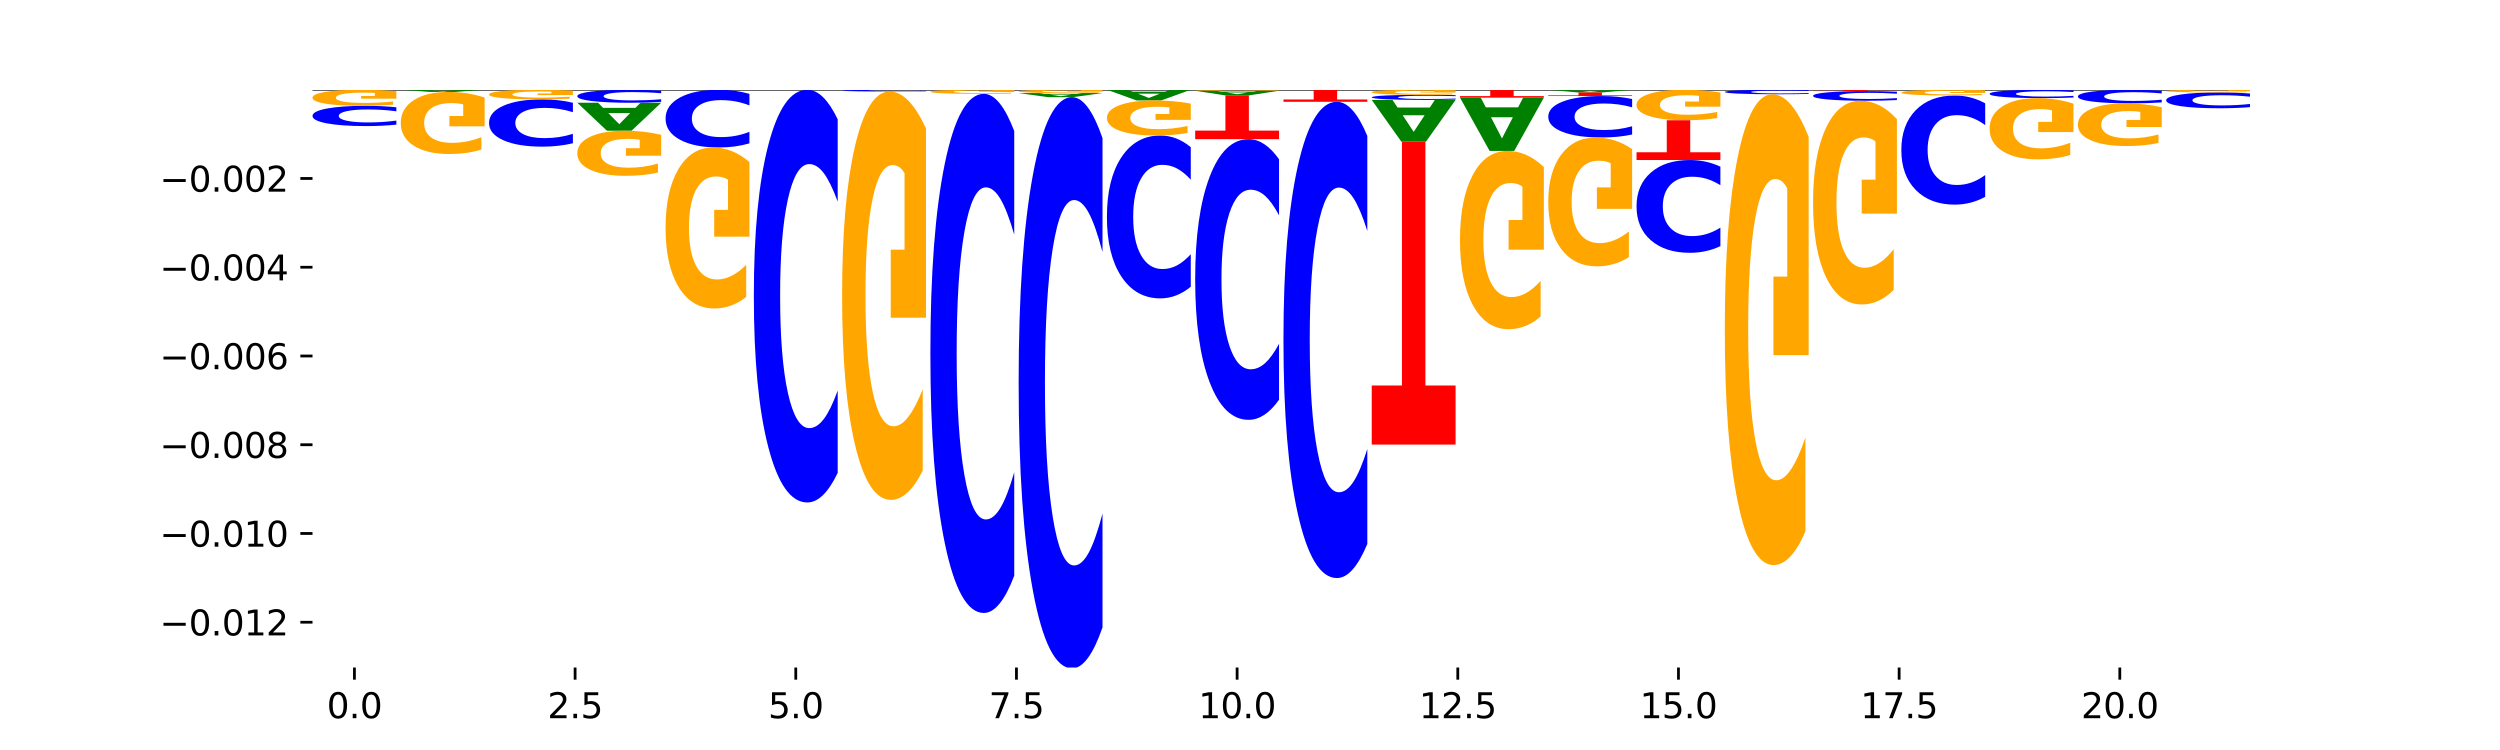<?xml version="1.0" encoding="utf-8" standalone="no"?>
<!DOCTYPE svg PUBLIC "-//W3C//DTD SVG 1.1//EN"
  "http://www.w3.org/Graphics/SVG/1.1/DTD/svg11.dtd">
<svg xmlns:xlink="http://www.w3.org/1999/xlink" width="720pt" height="216pt" viewBox="0 0 720 216" xmlns="http://www.w3.org/2000/svg" version="1.1">
 <defs>
  <style type="text/css">*{stroke-linejoin: round; stroke-linecap: butt}</style>
 </defs>
 <g id="figure_1">
  <g id="patch_1">
   <path d="M 0 216 
L 720 216 
L 720 0 
L 0 0 
z
" style="fill: #ffffff"/>
  </g>
  <g id="axes_1">
   <g id="patch_2">
    <path d="M 90 192.24 
L 648 192.24 
L 648 25.92 
L 90 25.92 
z
" style="fill: #ffffff"/>
   </g>
   <g id="line2d_1">
    <path d="M 90 25.845 
L 648 25.845 
" clip-path="url(#p406b68180d)" style="fill: none; stroke: #000000; stroke-width: 0.5; stroke-linecap: square"/>
   </g>
   <g id="patch_3">
    <path d="M 106.729 25.5 
L 97.441 25.5 
L 95.975 25.845 
L 90 25.845 
L 98.532 23.952 
L 105.618 23.952 
L 114.15 25.845 
L 108.181 25.845 
L 106.729 25.5 
z
M 98.922 25.149 
L 105.233 25.149 
L 102.083 24.396 
L 98.922 25.149 
z
" clip-path="url(#p406b68180d)" style="fill: #008000"/>
   </g>
   <g id="patch_4">
    <path d="M 90 21.791 
L 114.15 21.791 
L 114.15 22.212 
L 105.462 22.212 
L 105.462 23.952 
L 98.705 23.952 
L 98.705 22.212 
L 90 22.212 
L 90 21.791 
z
" clip-path="url(#p406b68180d)" style="fill: #ff0000"/>
   </g>
   <g id="patch_5">
    <path d="M 139.572 25.778 
Q 137.552 25.811 135.367 25.828 
Q 133.183 25.845 130.804 25.845 
Q 123.709 25.845 119.565 25.719 
Q 115.421 25.592 115.421 25.376 
Q 115.421 25.159 119.565 25.032 
Q 123.709 24.906 130.804 24.906 
Q 133.183 24.906 135.367 24.923 
Q 137.552 24.94 139.572 24.973 
L 139.572 25.16 
Q 137.533 25.116 135.556 25.096 
Q 133.578 25.075 131.394 25.075 
Q 127.475 25.075 125.23 25.155 
Q 122.991 25.235 122.991 25.376 
Q 122.991 25.516 125.23 25.596 
Q 127.475 25.676 131.394 25.676 
Q 133.578 25.676 135.556 25.655 
Q 137.533 25.635 139.572 25.59 
L 139.572 25.778 
z
" clip-path="url(#p406b68180d)" style="fill: #0000ff"/>
   </g>
   <g id="patch_6">
    <path d="M 115.421 21.329 
L 139.572 21.329 
L 139.572 22.027 
L 130.883 22.027 
L 130.883 24.906 
L 124.127 24.906 
L 124.127 22.027 
L 115.421 22.027 
L 115.421 21.329 
z
" clip-path="url(#p406b68180d)" style="fill: #ff0000"/>
   </g>
   <g id="patch_7">
    <path d="M 140.843 23.168 
L 164.993 23.168 
L 164.993 23.69 
L 156.305 23.69 
L 156.305 25.845 
L 149.548 25.845 
L 149.548 23.69 
L 140.843 23.69 
L 140.843 23.168 
z
" clip-path="url(#p406b68180d)" style="fill: #ff0000"/>
   </g>
   <g id="patch_8">
    <path d="M 157.572 22.621 
L 148.284 22.621 
L 146.817 23.168 
L 140.843 23.168 
L 149.375 20.168 
L 156.461 20.168 
L 164.993 23.168 
L 159.023 23.168 
L 157.572 22.621 
z
M 149.765 22.065 
L 156.076 22.065 
L 152.925 20.871 
L 149.765 22.065 
z
" clip-path="url(#p406b68180d)" style="fill: #008000"/>
   </g>
   <g id="patch_9">
    <path d="M 166.264 24.004 
L 190.415 24.004 
L 190.415 24.363 
L 181.726 24.363 
L 181.726 25.845 
L 174.97 25.845 
L 174.97 24.363 
L 166.264 24.363 
L 166.264 24.004 
z
" clip-path="url(#p406b68180d)" style="fill: #ff0000"/>
   </g>
   <g id="patch_10">
    <path d="M 208.415 25.703 
L 199.127 25.703 
L 197.66 25.845 
L 191.686 25.845 
L 200.218 25.067 
L 207.304 25.067 
L 215.836 25.845 
L 209.866 25.845 
L 208.415 25.703 
z
M 200.608 25.559 
L 206.918 25.559 
L 203.768 25.25 
L 200.608 25.559 
z
" clip-path="url(#p406b68180d)" style="fill: #008000"/>
   </g>
   <g id="patch_11">
    <path d="M 191.686 22.615 
L 215.836 22.615 
L 215.836 23.093 
L 207.147 23.093 
L 207.147 25.067 
L 200.391 25.067 
L 200.391 23.093 
L 191.686 23.093 
L 191.686 22.615 
z
" clip-path="url(#p406b68180d)" style="fill: #ff0000"/>
   </g>
   <g id="patch_12">
    <path d="M 217.107 25.489 
L 241.257 25.489 
L 241.257 25.558 
L 232.569 25.558 
L 232.569 25.845 
L 225.812 25.845 
L 225.812 25.558 
L 217.107 25.558 
L 217.107 25.489 
z
" clip-path="url(#p406b68180d)" style="fill: #ff0000"/>
   </g>
   <g id="patch_13">
    <path d="M 241.257 25.399 
Q 238.822 25.444 236.202 25.467 
Q 233.583 25.489 230.79 25.489 
Q 224.479 25.489 220.793 25.356 
Q 217.107 25.222 217.107 24.994 
Q 217.107 24.764 220.858 24.631 
Q 224.614 24.499 231.147 24.499 
Q 233.664 24.499 235.969 24.517 
Q 238.281 24.535 240.326 24.57 
L 240.326 24.767 
Q 238.216 24.722 236.126 24.7 
Q 234.037 24.677 231.937 24.677 
Q 228.051 24.677 225.946 24.76 
Q 223.84 24.842 223.84 24.994 
Q 223.84 25.146 225.87 25.228 
Q 227.899 25.311 231.634 25.311 
Q 232.652 25.311 233.523 25.306 
Q 234.394 25.301 235.087 25.291 
L 235.087 25.106 
L 231.109 25.106 
L 231.109 24.941 
L 241.257 24.941 
L 241.257 25.399 
z
" clip-path="url(#p406b68180d)" style="fill: #ffa600"/>
   </g>
   <g id="patch_14">
    <path d="M 233.836 23.931 
L 224.548 23.931 
L 223.082 24.499 
L 217.107 24.499 
L 225.639 21.382 
L 232.725 21.382 
L 241.257 24.499 
L 235.288 24.499 
L 233.836 23.931 
z
M 226.03 23.353 
L 232.34 23.353 
L 229.19 22.113 
L 226.03 23.353 
z
" clip-path="url(#p406b68180d)" style="fill: #008000"/>
   </g>
   <g id="patch_15">
    <path d="M 242.528 23.316 
L 266.679 23.316 
L 266.679 23.809 
L 257.99 23.809 
L 257.99 25.845 
L 251.234 25.845 
L 251.234 23.809 
L 242.528 23.809 
L 242.528 23.316 
z
" clip-path="url(#p406b68180d)" style="fill: #ff0000"/>
   </g>
   <g id="patch_16">
    <path d="M 259.257 22.796 
L 249.97 22.796 
L 248.503 23.316 
L 242.528 23.316 
L 251.061 20.46 
L 258.146 20.46 
L 266.679 23.316 
L 260.709 23.316 
L 259.257 22.796 
z
M 251.451 22.266 
L 257.761 22.266 
L 254.611 21.13 
L 251.451 22.266 
z
" clip-path="url(#p406b68180d)" style="fill: #008000"/>
   </g>
   <g id="patch_17">
    <path d="M 284.679 25.833 
L 275.391 25.833 
L 273.925 25.845 
L 267.95 25.845 
L 276.482 25.78 
L 283.568 25.78 
L 292.1 25.845 
L 286.131 25.845 
L 284.679 25.833 
z
M 276.872 25.821 
L 283.183 25.821 
L 280.032 25.795 
L 276.872 25.821 
z
" clip-path="url(#p406b68180d)" style="fill: #008000"/>
   </g>
   <g id="patch_18">
    <path d="M 293.371 25.604 
L 317.522 25.604 
L 317.522 25.651 
L 308.833 25.651 
L 308.833 25.845 
L 302.077 25.845 
L 302.077 25.651 
L 293.371 25.651 
L 293.371 25.604 
z
" clip-path="url(#p406b68180d)" style="fill: #ff0000"/>
   </g>
   <g id="patch_19">
    <path d="M 318.793 19.685 
L 342.943 19.685 
L 342.943 20.886 
L 334.255 20.886 
L 334.255 25.845 
L 327.498 25.845 
L 327.498 20.886 
L 318.793 20.886 
L 318.793 19.685 
z
" clip-path="url(#p406b68180d)" style="fill: #ff0000"/>
   </g>
   <g id="patch_20">
    <path d="M 386.364 25.811 
L 377.077 25.811 
L 375.61 25.845 
L 369.636 25.845 
L 378.168 25.66 
L 385.254 25.66 
L 393.786 25.845 
L 387.816 25.845 
L 386.364 25.811 
z
M 378.558 25.777 
L 384.868 25.777 
L 381.718 25.703 
L 378.558 25.777 
z
" clip-path="url(#p406b68180d)" style="fill: #008000"/>
   </g>
   <g id="patch_21">
    <path d="M 444.629 25.74 
Q 442.609 25.792 440.424 25.818 
Q 438.24 25.845 435.861 25.845 
Q 428.766 25.845 424.622 25.648 
Q 420.478 25.451 420.478 25.114 
Q 420.478 24.776 424.622 24.58 
Q 428.766 24.383 435.861 24.383 
Q 438.24 24.383 440.424 24.409 
Q 442.609 24.435 444.629 24.487 
L 444.629 24.779 
Q 442.59 24.71 440.613 24.678 
Q 438.635 24.646 436.451 24.646 
Q 432.532 24.646 430.287 24.771 
Q 428.048 24.895 428.048 25.114 
Q 428.048 25.332 430.287 25.457 
Q 432.532 25.582 436.451 25.582 
Q 438.635 25.582 440.613 25.55 
Q 442.59 25.517 444.629 25.448 
L 444.629 25.74 
z
" clip-path="url(#p406b68180d)" style="fill: #0000ff"/>
   </g>
   <g id="patch_22">
    <path d="M 488.05 25.514 
L 478.762 25.514 
L 477.296 25.845 
L 471.321 25.845 
L 479.854 24.029 
L 486.939 24.029 
L 495.472 25.845 
L 489.502 25.845 
L 488.05 25.514 
z
M 480.244 25.177 
L 486.554 25.177 
L 483.404 24.455 
L 480.244 25.177 
z
" clip-path="url(#p406b68180d)" style="fill: #008000"/>
   </g>
   <g id="patch_23">
    <path d="M 513.472 25.82 
L 504.184 25.82 
L 502.717 25.845 
L 496.743 25.845 
L 505.275 25.708 
L 512.361 25.708 
L 520.893 25.845 
L 514.923 25.845 
L 513.472 25.82 
z
M 505.665 25.795 
L 511.975 25.795 
L 508.825 25.74 
L 505.665 25.795 
z
" clip-path="url(#p406b68180d)" style="fill: #008000"/>
   </g>
   <g id="patch_24">
    <path d="M 496.743 25.184 
L 520.893 25.184 
L 520.893 25.287 
L 512.204 25.287 
L 512.204 25.708 
L 505.448 25.708 
L 505.448 25.287 
L 496.743 25.287 
L 496.743 25.184 
z
" clip-path="url(#p406b68180d)" style="fill: #ff0000"/>
   </g>
   <g id="patch_25">
    <path d="M 538.893 25.584 
L 529.605 25.584 
L 528.139 25.845 
L 522.164 25.845 
L 530.696 24.411 
L 537.782 24.411 
L 546.314 25.845 
L 540.345 25.845 
L 538.893 25.584 
z
M 531.086 25.318 
L 537.397 25.318 
L 534.247 24.747 
L 531.086 25.318 
z
" clip-path="url(#p406b68180d)" style="fill: #008000"/>
   </g>
   <g id="patch_26">
    <path d="M 547.585 22.951 
L 571.736 22.951 
L 571.736 23.516 
L 563.047 23.516 
L 563.047 25.845 
L 556.291 25.845 
L 556.291 23.516 
L 547.585 23.516 
L 547.585 22.951 
z
" clip-path="url(#p406b68180d)" style="fill: #ff0000"/>
   </g>
   <g id="patch_27">
    <path d="M 564.314 21.287 
L 555.027 21.287 
L 553.56 22.951 
L 547.585 22.951 
L 556.118 13.814 
L 563.203 13.814 
L 571.736 22.951 
L 565.766 22.951 
L 564.314 21.287 
z
M 556.508 19.591 
L 562.818 19.591 
L 559.668 15.956 
L 556.508 19.591 
z
" clip-path="url(#p406b68180d)" style="fill: #008000"/>
   </g>
   <g id="patch_28">
    <path d="M 589.736 25.437 
L 580.448 25.437 
L 578.981 25.845 
L 573.007 25.845 
L 581.539 23.604 
L 588.625 23.604 
L 597.157 25.845 
L 591.187 25.845 
L 589.736 25.437 
z
M 581.929 25.021 
L 588.24 25.021 
L 585.089 24.129 
L 581.929 25.021 
z
" clip-path="url(#p406b68180d)" style="fill: #008000"/>
   </g>
   <g id="patch_29">
    <path d="M 573.007 20.237 
L 597.157 20.237 
L 597.157 20.894 
L 588.469 20.894 
L 588.469 23.604 
L 581.712 23.604 
L 581.712 20.894 
L 573.007 20.894 
L 573.007 20.237 
z
" clip-path="url(#p406b68180d)" style="fill: #ff0000"/>
   </g>
   <g id="patch_30">
    <path d="M 598.428 23.412 
L 622.579 23.412 
L 622.579 23.886 
L 613.89 23.886 
L 613.89 25.845 
L 607.134 25.845 
L 607.134 23.886 
L 598.428 23.886 
L 598.428 23.412 
z
" clip-path="url(#p406b68180d)" style="fill: #ff0000"/>
   </g>
   <g id="patch_31">
    <path d="M 615.157 22.651 
L 605.869 22.651 
L 604.403 23.412 
L 598.428 23.412 
L 606.961 19.232 
L 614.046 19.232 
L 622.579 23.412 
L 616.609 23.412 
L 615.157 22.651 
z
M 607.351 21.875 
L 613.661 21.875 
L 610.511 20.212 
L 607.351 21.875 
z
" clip-path="url(#p406b68180d)" style="fill: #008000"/>
   </g>
   <g id="patch_32">
    <path d="M 623.85 23.365 
L 648 23.365 
L 648 23.849 
L 639.311 23.849 
L 639.311 25.845 
L 632.555 25.845 
L 632.555 23.849 
L 623.85 23.849 
L 623.85 23.365 
z
" clip-path="url(#p406b68180d)" style="fill: #ff0000"/>
   </g>
   <g id="patch_33">
    <path d="M 640.579 22.858 
L 631.291 22.858 
L 629.824 23.365 
L 623.85 23.365 
L 632.382 20.582 
L 639.468 20.582 
L 648 23.365 
L 642.03 23.365 
L 640.579 22.858 
z
M 632.772 22.341 
L 639.082 22.341 
L 635.932 21.234 
L 632.772 22.341 
z
" clip-path="url(#p406b68180d)" style="fill: #008000"/>
   </g>
   <g id="patch_34">
    <path d="M 114.15 30.893 
Q 112.13 30.686 109.946 30.581 
Q 107.761 30.475 105.382 30.475 
Q 98.287 30.475 94.144 31.261 
Q 90 32.047 90 33.392 
Q 90 34.741 94.144 35.527 
Q 98.287 36.313 105.382 36.313 
Q 107.761 36.313 109.946 36.207 
Q 112.13 36.102 114.15 35.894 
L 114.15 34.731 
Q 112.112 35.006 110.134 35.133 
Q 108.157 35.261 105.972 35.261 
Q 102.054 35.261 99.809 34.763 
Q 97.569 34.266 97.569 33.392 
Q 97.569 32.521 99.809 32.023 
Q 102.054 31.526 105.972 31.526 
Q 108.157 31.526 110.134 31.654 
Q 112.112 31.783 114.15 32.058 
L 114.15 30.893 
z
" clip-path="url(#p406b68180d)" style="fill: #0000ff"/>
   </g>
   <g id="patch_35">
    <path d="M 114.15 26.264 
Q 111.715 26.054 109.095 25.949 
Q 106.475 25.845 103.683 25.845 
Q 97.372 25.845 93.686 26.469 
Q 90 27.092 90 28.158 
Q 90 29.237 93.751 29.856 
Q 97.507 30.475 104.04 30.475 
Q 106.557 30.475 108.862 30.39 
Q 111.173 30.307 113.219 30.143 
L 113.219 29.22 
Q 111.109 29.431 109.019 29.535 
Q 106.93 29.641 104.83 29.641 
Q 100.944 29.641 98.839 29.256 
Q 96.733 28.873 96.733 28.158 
Q 96.733 27.451 98.763 27.064 
Q 100.792 26.679 104.527 26.679 
Q 105.545 26.679 106.416 26.701 
Q 107.287 26.724 107.98 26.772 
L 107.98 27.638 
L 104.002 27.638 
L 104.002 28.41 
L 114.15 28.41 
L 114.15 26.264 
z
" clip-path="url(#p406b68180d)" style="fill: #ffa600"/>
   </g>
   <g id="patch_36">
    <path d="M 132.15 25.961 
L 122.863 25.961 
L 121.396 25.845 
L 115.421 25.845 
L 123.954 26.481 
L 131.039 26.481 
L 139.572 25.845 
L 133.602 25.845 
L 132.15 25.961 
z
M 124.344 26.079 
L 130.654 26.079 
L 127.504 26.332 
L 124.344 26.079 
z
" clip-path="url(#p406b68180d)" style="fill: #008000"/>
   </g>
   <g id="patch_37">
    <path d="M 139.572 28.098 
Q 137.136 27.29 134.517 26.884 
Q 131.897 26.481 129.104 26.481 
Q 122.793 26.481 119.107 28.889 
Q 115.421 31.296 115.421 35.414 
Q 115.421 39.579 119.172 41.968 
Q 122.928 44.357 129.461 44.357 
Q 131.978 44.357 134.284 44.032 
Q 136.595 43.711 138.641 43.076 
L 138.641 39.512 
Q 136.53 40.329 134.441 40.731 
Q 132.352 41.137 130.252 41.137 
Q 126.365 41.137 124.26 39.653 
Q 122.154 38.172 122.154 35.414 
Q 122.154 32.681 124.184 31.189 
Q 126.214 29.701 129.948 29.701 
Q 130.966 29.701 131.837 29.786 
Q 132.709 29.875 133.402 30.059 
L 133.402 33.405 
L 129.423 33.405 
L 129.423 36.385 
L 139.572 36.385 
L 139.572 28.098 
z
" clip-path="url(#p406b68180d)" style="fill: #ffa600"/>
   </g>
   <g id="patch_38">
    <path d="M 164.993 29.593 
Q 162.973 29.109 160.789 28.864 
Q 158.604 28.616 156.225 28.616 
Q 149.13 28.616 144.987 30.451 
Q 140.843 32.285 140.843 35.421 
Q 140.843 38.569 144.987 40.401 
Q 149.13 42.235 156.225 42.235 
Q 158.604 42.235 160.789 41.987 
Q 162.973 41.742 164.993 41.259 
L 164.993 38.544 
Q 162.955 39.185 160.977 39.483 
Q 159 39.782 156.815 39.782 
Q 152.897 39.782 150.651 38.62 
Q 148.412 37.461 148.412 35.421 
Q 148.412 33.39 150.651 32.228 
Q 152.897 31.069 156.815 31.069 
Q 159 31.069 160.977 31.368 
Q 162.955 31.669 164.993 32.31 
L 164.993 29.593 
z
" clip-path="url(#p406b68180d)" style="fill: #0000ff"/>
   </g>
   <g id="patch_39">
    <path d="M 164.993 26.096 
Q 162.558 25.97 159.938 25.907 
Q 157.318 25.845 154.525 25.845 
Q 148.215 25.845 144.529 26.218 
Q 140.843 26.592 140.843 27.23 
Q 140.843 27.876 144.594 28.246 
Q 148.35 28.616 154.883 28.616 
Q 157.4 28.616 159.705 28.566 
Q 162.016 28.516 164.062 28.418 
L 164.062 27.865 
Q 161.951 27.992 159.862 28.054 
Q 157.773 28.117 155.673 28.117 
Q 151.787 28.117 149.681 27.887 
Q 147.576 27.658 147.576 27.23 
Q 147.576 26.806 149.606 26.575 
Q 151.635 26.344 155.37 26.344 
Q 156.387 26.344 157.259 26.357 
Q 158.13 26.371 158.823 26.4 
L 158.823 26.918 
L 154.845 26.918 
L 154.845 27.38 
L 164.993 27.38 
L 164.993 26.096 
z
" clip-path="url(#p406b68180d)" style="fill: #ffa600"/>
   </g>
   <g id="patch_40">
    <path d="M 182.993 31.065 
L 173.705 31.065 
L 172.239 29.597 
L 166.264 29.597 
L 174.797 37.656 
L 181.882 37.656 
L 190.415 29.597 
L 184.445 29.597 
L 182.993 31.065 
z
M 175.187 32.561 
L 181.497 32.561 
L 178.347 35.767 
L 175.187 32.561 
z
" clip-path="url(#p406b68180d)" style="fill: #008000"/>
   </g>
   <g id="patch_41">
    <path d="M 190.415 26.114 
Q 188.394 25.981 186.21 25.913 
Q 184.026 25.845 181.646 25.845 
Q 174.552 25.845 170.408 26.35 
Q 166.264 26.856 166.264 27.72 
Q 166.264 28.587 170.408 29.092 
Q 174.552 29.597 181.646 29.597 
Q 184.026 29.597 186.21 29.529 
Q 188.394 29.462 190.415 29.328 
L 190.415 28.58 
Q 188.376 28.757 186.399 28.839 
Q 184.421 28.921 182.237 28.921 
Q 178.318 28.921 176.073 28.601 
Q 173.834 28.282 173.834 27.72 
Q 173.834 27.16 176.073 26.84 
Q 178.318 26.521 182.237 26.521 
Q 184.421 26.521 186.399 26.603 
Q 188.376 26.686 190.415 26.863 
L 190.415 26.114 
z
" clip-path="url(#p406b68180d)" style="fill: #0000ff"/>
   </g>
   <g id="patch_42">
    <path d="M 190.415 38.831 
Q 187.979 38.243 185.359 37.948 
Q 182.74 37.656 179.947 37.656 
Q 173.636 37.656 169.95 39.405 
Q 166.264 41.153 166.264 44.143 
Q 166.264 47.168 170.015 48.904 
Q 173.771 50.639 180.304 50.639 
Q 182.821 50.639 185.127 50.403 
Q 187.438 50.169 189.484 49.708 
L 189.484 47.12 
Q 187.373 47.713 185.284 48.005 
Q 183.194 48.3 181.094 48.3 
Q 177.208 48.3 175.103 47.222 
Q 172.997 46.147 172.997 44.143 
Q 172.997 42.159 175.027 41.075 
Q 177.057 39.995 180.791 39.995 
Q 181.809 39.995 182.68 40.056 
Q 183.552 40.121 184.244 40.255 
L 184.244 42.684 
L 180.266 42.684 
L 180.266 44.849 
L 190.415 44.849 
L 190.415 38.831 
z
" clip-path="url(#p406b68180d)" style="fill: #ffa600"/>
   </g>
   <g id="patch_43">
    <path d="M 215.836 27.037 
Q 213.816 26.446 211.631 26.147 
Q 209.447 25.845 207.068 25.845 
Q 199.973 25.845 195.829 28.085 
Q 191.686 30.326 191.686 34.157 
Q 191.686 38.002 195.829 40.239 
Q 199.973 42.479 207.068 42.479 
Q 209.447 42.479 211.631 42.177 
Q 213.816 41.878 215.836 41.287 
L 215.836 37.971 
Q 213.798 38.755 211.82 39.119 
Q 209.843 39.483 207.658 39.483 
Q 203.74 39.483 201.494 38.064 
Q 199.255 36.648 199.255 34.157 
Q 199.255 31.676 201.494 30.257 
Q 203.74 28.841 207.658 28.841 
Q 209.843 28.841 211.82 29.206 
Q 213.798 29.573 215.836 30.357 
L 215.836 27.037 
z
" clip-path="url(#p406b68180d)" style="fill: #0000ff"/>
   </g>
   <g id="patch_44">
    <path d="M 215.836 46.674 
Q 213.4 44.577 210.781 43.523 
Q 208.161 42.479 205.368 42.479 
Q 199.057 42.479 195.372 48.724 
Q 191.686 54.968 191.686 65.646 
Q 191.686 76.449 195.436 82.645 
Q 199.193 88.841 205.726 88.841 
Q 208.242 88.841 210.548 87.999 
Q 212.859 87.165 214.905 85.518 
L 214.905 76.276 
Q 212.794 78.393 210.705 79.437 
Q 208.616 80.49 206.516 80.49 
Q 202.63 80.49 200.524 76.64 
Q 198.419 72.8 198.419 65.646 
Q 198.419 58.559 200.448 54.69 
Q 202.478 50.83 206.213 50.83 
Q 207.23 50.83 208.102 51.051 
Q 208.973 51.281 209.666 51.759 
L 209.666 60.436 
L 205.688 60.436 
L 205.688 68.165 
L 215.836 68.165 
L 215.836 46.674 
z
" clip-path="url(#p406b68180d)" style="fill: #ffa600"/>
   </g>
   <g id="patch_45">
    <path d="M 241.257 34.365 
Q 239.237 30.142 237.053 28.006 
Q 234.868 25.845 232.489 25.845 
Q 225.394 25.845 221.251 41.854 
Q 217.107 57.863 217.107 85.239 
Q 217.107 112.715 221.251 128.699 
Q 225.394 144.708 232.489 144.708 
Q 234.868 144.708 237.053 142.547 
Q 239.237 140.411 241.257 136.188 
L 241.257 112.494 
Q 239.219 118.092 237.241 120.694 
Q 235.264 123.297 233.08 123.297 
Q 229.161 123.297 226.916 113.157 
Q 224.676 103.041 224.676 85.239 
Q 224.676 67.512 226.916 57.371 
Q 229.161 47.256 233.08 47.256 
Q 235.264 47.256 237.241 49.858 
Q 239.219 52.485 241.257 58.084 
L 241.257 34.365 
z
" clip-path="url(#p406b68180d)" style="fill: #0000ff"/>
   </g>
   <g id="patch_46">
    <path d="M 266.679 25.882 
Q 264.659 25.864 262.474 25.854 
Q 260.29 25.845 257.911 25.845 
Q 250.816 25.845 246.672 25.915 
Q 242.528 25.984 242.528 26.103 
Q 242.528 26.222 246.672 26.292 
Q 250.816 26.361 257.911 26.361 
Q 260.29 26.361 262.474 26.352 
Q 264.659 26.342 266.679 26.324 
L 266.679 26.221 
Q 264.64 26.246 262.663 26.257 
Q 260.685 26.268 258.501 26.268 
Q 254.582 26.268 252.337 26.224 
Q 250.098 26.18 250.098 26.103 
Q 250.098 26.026 252.337 25.982 
Q 254.582 25.938 258.501 25.938 
Q 260.685 25.938 262.663 25.949 
Q 264.64 25.961 266.679 25.985 
L 266.679 25.882 
z
" clip-path="url(#p406b68180d)" style="fill: #0000ff"/>
   </g>
   <g id="patch_47">
    <path d="M 266.679 37.001 
Q 264.243 31.681 261.624 29.009 
Q 259.004 26.361 256.211 26.361 
Q 249.9 26.361 246.214 42.2 
Q 242.528 58.039 242.528 85.125 
Q 242.528 112.527 246.279 128.245 
Q 250.036 143.962 256.568 143.962 
Q 259.085 143.962 261.391 141.824 
Q 263.702 139.711 265.748 135.532 
L 265.748 112.09 
Q 263.637 117.459 261.548 120.106 
Q 259.459 122.779 257.359 122.779 
Q 253.472 122.779 251.367 113.013 
Q 249.262 103.272 249.262 85.125 
Q 249.262 67.148 251.291 57.334 
Q 253.321 47.544 257.055 47.544 
Q 258.073 47.544 258.944 48.103 
Q 259.816 48.686 260.509 49.901 
L 260.509 71.91 
L 256.53 71.91 
L 256.53 91.514 
L 266.679 91.514 
L 266.679 37.001 
z
" clip-path="url(#p406b68180d)" style="fill: #ffa600"/>
   </g>
   <g id="patch_48">
    <path d="M 292.1 37.75 
Q 290.08 32.438 287.896 29.751 
Q 285.711 27.034 283.332 27.034 
Q 276.237 27.034 272.094 47.169 
Q 267.95 67.304 267.95 101.737 
Q 267.95 136.294 272.094 156.398 
Q 276.237 176.533 283.332 176.533 
Q 285.711 176.533 287.896 173.815 
Q 290.08 171.128 292.1 165.817 
L 292.1 136.016 
Q 290.062 143.057 288.084 146.33 
Q 286.107 149.604 283.922 149.604 
Q 280.004 149.604 277.758 136.85 
Q 275.519 124.126 275.519 101.737 
Q 275.519 79.44 277.758 66.686 
Q 280.004 53.963 283.922 53.963 
Q 286.107 53.963 288.084 57.236 
Q 290.062 60.54 292.1 67.582 
L 292.1 37.75 
z
" clip-path="url(#p406b68180d)" style="fill: #0000ff"/>
   </g>
   <g id="patch_49">
    <path d="M 292.1 25.953 
Q 289.665 25.899 287.045 25.872 
Q 284.425 25.845 281.633 25.845 
Q 275.322 25.845 271.636 26.005 
Q 267.95 26.165 267.95 26.439 
Q 267.95 26.716 271.701 26.875 
Q 275.457 27.034 281.99 27.034 
Q 284.507 27.034 286.812 27.012 
Q 289.123 26.991 291.169 26.948 
L 291.169 26.712 
Q 289.058 26.766 286.969 26.793 
Q 284.88 26.82 282.78 26.82 
Q 278.894 26.82 276.788 26.721 
Q 274.683 26.622 274.683 26.439 
Q 274.683 26.257 276.713 26.158 
Q 278.742 26.059 282.477 26.059 
Q 283.494 26.059 284.366 26.065 
Q 285.237 26.071 285.93 26.083 
L 285.93 26.305 
L 281.952 26.305 
L 281.952 26.504 
L 292.1 26.504 
L 292.1 25.953 
z
" clip-path="url(#p406b68180d)" style="fill: #ffa600"/>
   </g>
   <g id="patch_50">
    <path d="M 310.1 27.02 
L 300.812 27.02 
L 299.346 26.806 
L 293.371 26.806 
L 301.904 27.984 
L 308.989 27.984 
L 317.522 26.806 
L 311.552 26.806 
L 310.1 27.02 
z
M 302.294 27.239 
L 308.604 27.239 
L 305.454 27.708 
L 302.294 27.239 
z
" clip-path="url(#p406b68180d)" style="fill: #008000"/>
   </g>
   <g id="patch_51">
    <path d="M 317.522 39.775 
Q 315.502 33.931 313.317 30.975 
Q 311.133 27.984 308.754 27.984 
Q 301.659 27.984 297.515 50.139 
Q 293.371 72.294 293.371 110.182 
Q 293.371 148.205 297.515 170.326 
Q 301.659 192.481 308.754 192.481 
Q 311.133 192.481 313.317 189.491 
Q 315.502 186.535 317.522 180.69 
L 317.522 147.899 
Q 315.483 155.647 313.506 159.249 
Q 311.528 162.851 309.344 162.851 
Q 305.425 162.851 303.18 148.817 
Q 300.941 134.817 300.941 110.182 
Q 300.941 85.648 303.18 71.615 
Q 305.425 57.615 309.344 57.615 
Q 311.528 57.615 313.506 61.217 
Q 315.483 64.853 317.522 72.6 
L 317.522 39.775 
z
" clip-path="url(#p406b68180d)" style="fill: #0000ff"/>
   </g>
   <g id="patch_52">
    <path d="M 317.522 25.932 
Q 315.086 25.889 312.466 25.867 
Q 309.847 25.845 307.054 25.845 
Q 300.743 25.845 297.057 25.974 
Q 293.371 26.104 293.371 26.325 
Q 293.371 26.549 297.122 26.677 
Q 300.878 26.806 307.411 26.806 
Q 309.928 26.806 312.234 26.788 
Q 314.545 26.771 316.591 26.737 
L 316.591 26.545 
Q 314.48 26.589 312.391 26.611 
Q 310.301 26.633 308.201 26.633 
Q 304.315 26.633 302.21 26.553 
Q 300.104 26.473 300.104 26.325 
Q 300.104 26.178 302.134 26.098 
Q 304.164 26.018 307.898 26.018 
Q 308.916 26.018 309.787 26.023 
Q 310.659 26.027 311.351 26.037 
L 311.351 26.217 
L 307.373 26.217 
L 307.373 26.377 
L 317.522 26.377 
L 317.522 25.932 
z
" clip-path="url(#p406b68180d)" style="fill: #ffa600"/>
   </g>
   <g id="patch_53">
    <path d="M 335.522 26.407 
L 326.234 26.407 
L 324.767 25.845 
L 318.793 25.845 
L 327.325 28.928 
L 334.411 28.928 
L 342.943 25.845 
L 336.973 25.845 
L 335.522 26.407 
z
M 327.715 26.979 
L 334.026 26.979 
L 330.875 28.206 
L 327.715 26.979 
z
" clip-path="url(#p406b68180d)" style="fill: #008000"/>
   </g>
   <g id="patch_54">
    <path d="M 342.943 42.384 
Q 340.923 40.717 338.738 39.874 
Q 336.554 39.022 334.175 39.022 
Q 327.08 39.022 322.936 45.34 
Q 318.793 51.658 318.793 62.463 
Q 318.793 73.307 322.936 79.616 
Q 327.08 85.934 334.175 85.934 
Q 336.554 85.934 338.738 85.082 
Q 340.923 84.238 342.943 82.572 
L 342.943 73.22 
Q 340.905 75.43 338.927 76.457 
Q 336.95 77.484 334.765 77.484 
Q 330.847 77.484 328.601 73.482 
Q 326.362 69.489 326.362 62.463 
Q 326.362 55.467 328.601 51.464 
Q 330.847 47.472 334.765 47.472 
Q 336.95 47.472 338.927 48.499 
Q 340.905 49.536 342.943 51.746 
L 342.943 42.384 
z
" clip-path="url(#p406b68180d)" style="fill: #0000ff"/>
   </g>
   <g id="patch_55">
    <path d="M 342.943 29.842 
Q 340.507 29.385 337.888 29.156 
Q 335.268 28.928 332.475 28.928 
Q 326.164 28.928 322.479 30.288 
Q 318.793 31.647 318.793 33.972 
Q 318.793 36.324 322.544 37.673 
Q 326.3 39.022 332.833 39.022 
Q 335.349 39.022 337.655 38.838 
Q 339.966 38.657 342.012 38.298 
L 342.012 36.286 
Q 339.901 36.747 337.812 36.974 
Q 335.723 37.204 333.623 37.204 
Q 329.737 37.204 327.631 36.365 
Q 325.526 35.529 325.526 33.972 
Q 325.526 32.429 327.555 31.587 
Q 329.585 30.747 333.32 30.747 
Q 334.337 30.747 335.209 30.794 
Q 336.08 30.845 336.773 30.949 
L 336.773 32.838 
L 332.795 32.838 
L 332.795 34.52 
L 342.943 34.52 
L 342.943 29.842 
z
" clip-path="url(#p406b68180d)" style="fill: #ffa600"/>
   </g>
   <g id="patch_56">
    <path d="M 360.943 26.378 
L 351.655 26.378 
L 350.189 26.14 
L 344.214 26.14 
L 352.746 27.448 
L 359.832 27.448 
L 368.364 26.14 
L 362.395 26.14 
L 360.943 26.378 
z
M 353.137 26.621 
L 359.447 26.621 
L 356.297 27.141 
L 353.137 26.621 
z
" clip-path="url(#p406b68180d)" style="fill: #008000"/>
   </g>
   <g id="patch_57">
    <path d="M 368.364 45.874 
Q 366.344 43.002 364.16 41.55 
Q 361.975 40.08 359.596 40.08 
Q 352.502 40.08 348.358 50.967 
Q 344.214 61.854 344.214 80.472 
Q 344.214 99.157 348.358 110.027 
Q 352.502 120.913 359.596 120.913 
Q 361.975 120.913 364.16 119.444 
Q 366.344 117.991 368.364 115.119 
L 368.364 99.006 
Q 366.326 102.813 364.349 104.583 
Q 362.371 106.353 360.187 106.353 
Q 356.268 106.353 354.023 99.457 
Q 351.784 92.578 351.784 80.472 
Q 351.784 68.416 354.023 61.52 
Q 356.268 54.641 360.187 54.641 
Q 362.371 54.641 364.349 56.411 
Q 366.326 58.197 368.364 62.004 
L 368.364 45.874 
z
" clip-path="url(#p406b68180d)" style="fill: #0000ff"/>
   </g>
   <g id="patch_58">
    <path d="M 368.364 25.872 
Q 365.929 25.858 363.309 25.852 
Q 360.69 25.845 357.897 25.845 
Q 351.586 25.845 347.9 25.885 
Q 344.214 25.924 344.214 25.992 
Q 344.214 26.061 347.965 26.1 
Q 351.721 26.14 358.254 26.14 
Q 360.771 26.14 363.077 26.134 
Q 365.388 26.129 367.434 26.119 
L 367.434 26.06 
Q 365.323 26.073 363.233 26.08 
Q 361.144 26.087 359.044 26.087 
Q 355.158 26.087 353.053 26.062 
Q 350.947 26.038 350.947 25.992 
Q 350.947 25.947 352.977 25.923 
Q 355.007 25.898 358.741 25.898 
Q 359.759 25.898 360.63 25.9 
Q 361.501 25.901 362.194 25.904 
L 362.194 25.959 
L 358.216 25.959 
L 358.216 26.008 
L 368.364 26.008 
L 368.364 25.872 
z
" clip-path="url(#p406b68180d)" style="fill: #ffa600"/>
   </g>
   <g id="patch_59">
    <path d="M 344.214 40.08 
L 368.364 40.08 
L 368.364 37.617 
L 359.676 37.617 
L 359.676 27.448 
L 352.919 27.448 
L 352.919 37.617 
L 344.214 37.617 
L 344.214 40.08 
z
" clip-path="url(#p406b68180d)" style="fill: #ff0000"/>
   </g>
   <g id="patch_60">
    <path d="M 393.786 39.15 
Q 391.766 34.276 389.581 31.811 
Q 387.397 29.318 385.018 29.318 
Q 377.923 29.318 373.779 47.791 
Q 369.636 66.264 369.636 97.856 
Q 369.636 129.561 373.779 148.006 
Q 377.923 166.479 385.018 166.479 
Q 387.397 166.479 389.581 163.986 
Q 391.766 161.521 393.786 156.647 
L 393.786 129.306 
Q 391.747 135.766 389.77 138.769 
Q 387.792 141.772 385.608 141.772 
Q 381.689 141.772 379.444 130.071 
Q 377.205 118.397 377.205 97.856 
Q 377.205 77.399 379.444 65.698 
Q 381.689 54.025 385.608 54.025 
Q 387.792 54.025 389.77 57.028 
Q 391.747 60.059 393.786 66.519 
L 393.786 39.15 
z
" clip-path="url(#p406b68180d)" style="fill: #0000ff"/>
   </g>
   <g id="patch_61">
    <path d="M 393.786 25.852 
Q 391.35 25.849 388.731 25.847 
Q 386.111 25.845 383.318 25.845 
Q 377.007 25.845 373.321 25.856 
Q 369.636 25.866 369.636 25.885 
Q 369.636 25.903 373.386 25.914 
Q 377.143 25.924 383.675 25.924 
Q 386.192 25.924 388.498 25.923 
Q 390.809 25.922 392.855 25.919 
L 392.855 25.903 
Q 390.744 25.907 388.655 25.908 
Q 386.566 25.91 384.466 25.91 
Q 380.58 25.91 378.474 25.904 
Q 376.369 25.897 376.369 25.885 
Q 376.369 25.873 378.398 25.866 
Q 380.428 25.859 384.163 25.859 
Q 385.18 25.859 386.051 25.86 
Q 386.923 25.86 387.616 25.861 
L 387.616 25.876 
L 383.638 25.876 
L 383.638 25.889 
L 393.786 25.889 
L 393.786 25.852 
z
" clip-path="url(#p406b68180d)" style="fill: #ffa600"/>
   </g>
   <g id="patch_62">
    <path d="M 369.636 29.318 
L 393.786 29.318 
L 393.786 28.656 
L 385.097 28.656 
L 385.097 25.924 
L 378.341 25.924 
L 378.341 28.656 
L 369.636 28.656 
L 369.636 29.318 
z
" clip-path="url(#p406b68180d)" style="fill: #ff0000"/>
   </g>
   <g id="patch_63">
    <path d="M 411.786 30.969 
L 402.498 30.969 
L 401.032 28.78 
L 395.057 28.78 
L 403.589 40.797 
L 410.675 40.797 
L 419.207 28.78 
L 413.238 28.78 
L 411.786 30.969 
z
M 403.979 33.199 
L 410.29 33.199 
L 407.14 37.979 
L 403.979 33.199 
z
" clip-path="url(#p406b68180d)" style="fill: #008000"/>
   </g>
   <g id="patch_64">
    <path d="M 419.207 27.406 
Q 417.187 27.353 415.003 27.327 
Q 412.818 27.3 410.439 27.3 
Q 403.344 27.3 399.201 27.499 
Q 395.057 27.699 395.057 28.04 
Q 395.057 28.382 399.201 28.581 
Q 403.344 28.78 410.439 28.78 
Q 412.818 28.78 415.003 28.753 
Q 417.187 28.727 419.207 28.674 
L 419.207 28.379 
Q 417.169 28.449 415.191 28.481 
Q 413.214 28.513 411.029 28.513 
Q 407.111 28.513 404.866 28.387 
Q 402.626 28.261 402.626 28.04 
Q 402.626 27.819 404.866 27.692 
Q 407.111 27.566 411.029 27.566 
Q 413.214 27.566 415.191 27.599 
Q 417.169 27.632 419.207 27.701 
L 419.207 27.406 
z
" clip-path="url(#p406b68180d)" style="fill: #0000ff"/>
   </g>
   <g id="patch_65">
    <path d="M 419.207 25.977 
Q 416.772 25.911 414.152 25.878 
Q 411.532 25.845 408.74 25.845 
Q 402.429 25.845 398.743 26.041 
Q 395.057 26.237 395.057 26.572 
Q 395.057 26.911 398.808 27.105 
Q 402.564 27.3 409.097 27.3 
Q 411.614 27.3 413.919 27.273 
Q 416.23 27.247 418.276 27.196 
L 418.276 26.906 
Q 416.165 26.972 414.076 27.005 
Q 411.987 27.038 409.887 27.038 
Q 406.001 27.038 403.895 26.917 
Q 401.79 26.796 401.79 26.572 
Q 401.79 26.35 403.82 26.228 
Q 405.849 26.107 409.584 26.107 
Q 410.601 26.107 411.473 26.114 
Q 412.344 26.121 413.037 26.136 
L 413.037 26.409 
L 409.059 26.409 
L 409.059 26.651 
L 419.207 26.651 
L 419.207 25.977 
z
" clip-path="url(#p406b68180d)" style="fill: #ffa600"/>
   </g>
   <g id="patch_66">
    <path d="M 395.057 128.037 
L 419.207 128.037 
L 419.207 111.023 
L 410.519 111.023 
L 410.519 40.797 
L 403.762 40.797 
L 403.762 111.023 
L 395.057 111.023 
L 395.057 128.037 
z
" clip-path="url(#p406b68180d)" style="fill: #ff0000"/>
   </g>
   <g id="patch_67">
    <path d="M 437.207 30.918 
L 427.919 30.918 
L 426.453 28.123 
L 420.478 28.123 
L 429.011 43.468 
L 436.096 43.468 
L 444.629 28.123 
L 438.659 28.123 
L 437.207 30.918 
z
M 429.401 33.766 
L 435.711 33.766 
L 432.561 39.87 
L 429.401 33.766 
z
" clip-path="url(#p406b68180d)" style="fill: #008000"/>
   </g>
   <g id="patch_68">
    <path d="M 444.629 48.113 
Q 442.193 45.79 439.573 44.624 
Q 436.954 43.468 434.161 43.468 
Q 427.85 43.468 424.164 50.383 
Q 420.478 57.298 420.478 69.124 
Q 420.478 81.088 424.229 87.95 
Q 427.985 94.812 434.518 94.812 
Q 437.035 94.812 439.341 93.879 
Q 441.652 92.956 443.698 91.132 
L 443.698 80.897 
Q 441.587 83.241 439.498 84.397 
Q 437.408 85.564 435.308 85.564 
Q 431.422 85.564 429.317 81.3 
Q 427.211 77.047 427.211 69.124 
Q 427.211 61.275 429.241 56.99 
Q 431.271 52.716 435.005 52.716 
Q 436.023 52.716 436.894 52.96 
Q 437.766 53.215 438.459 53.745 
L 438.459 63.354 
L 434.48 63.354 
L 434.48 71.913 
L 444.629 71.913 
L 444.629 48.113 
z
" clip-path="url(#p406b68180d)" style="fill: #ffa600"/>
   </g>
   <g id="patch_69">
    <path d="M 420.478 28.123 
L 444.629 28.123 
L 444.629 27.678 
L 435.94 27.678 
L 435.94 25.845 
L 429.184 25.845 
L 429.184 27.678 
L 420.478 27.678 
L 420.478 28.123 
z
" clip-path="url(#p406b68180d)" style="fill: #ff0000"/>
   </g>
   <g id="patch_70">
    <path d="M 462.629 25.988 
L 453.341 25.988 
L 451.874 25.845 
L 445.9 25.845 
L 454.432 26.627 
L 461.518 26.627 
L 470.05 25.845 
L 464.08 25.845 
L 462.629 25.988 
z
M 454.822 26.133 
L 461.133 26.133 
L 457.982 26.444 
L 454.822 26.133 
z
" clip-path="url(#p406b68180d)" style="fill: #008000"/>
   </g>
   <g id="patch_71">
    <path d="M 470.05 28.513 
Q 468.03 28.089 465.846 27.874 
Q 463.661 27.657 461.282 27.657 
Q 454.187 27.657 450.043 29.265 
Q 445.9 30.874 445.9 33.625 
Q 445.9 36.385 450.043 37.992 
Q 454.187 39.6 461.282 39.6 
Q 463.661 39.6 465.846 39.383 
Q 468.03 39.168 470.05 38.744 
L 470.05 36.363 
Q 468.012 36.926 466.034 37.187 
Q 464.057 37.449 461.872 37.449 
Q 457.954 37.449 455.708 36.43 
Q 453.469 35.413 453.469 33.625 
Q 453.469 31.844 455.708 30.825 
Q 457.954 29.808 461.872 29.808 
Q 464.057 29.808 466.034 30.07 
Q 468.012 30.334 470.05 30.896 
L 470.05 28.513 
z
" clip-path="url(#p406b68180d)" style="fill: #0000ff"/>
   </g>
   <g id="patch_72">
    <path d="M 470.05 42.958 
Q 467.615 41.279 464.995 40.436 
Q 462.375 39.6 459.582 39.6 
Q 453.272 39.6 449.586 44.598 
Q 445.9 49.596 445.9 58.144 
Q 445.9 66.791 449.651 71.75 
Q 453.407 76.71 459.94 76.71 
Q 462.456 76.71 464.762 76.036 
Q 467.073 75.369 469.119 74.05 
L 469.119 66.653 
Q 467.008 68.347 464.919 69.182 
Q 462.83 70.026 460.73 70.026 
Q 456.844 70.026 454.738 66.944 
Q 452.633 63.87 452.633 58.144 
Q 452.633 52.471 454.663 49.374 
Q 456.692 46.285 460.427 46.285 
Q 461.444 46.285 462.316 46.461 
Q 463.187 46.645 463.88 47.028 
L 463.88 53.973 
L 459.902 53.973 
L 459.902 60.16 
L 470.05 60.16 
L 470.05 42.958 
z
" clip-path="url(#p406b68180d)" style="fill: #ffa600"/>
   </g>
   <g id="patch_73">
    <path d="M 445.9 27.657 
L 470.05 27.657 
L 470.05 27.456 
L 461.362 27.456 
L 461.362 26.627 
L 454.605 26.627 
L 454.605 27.456 
L 445.9 27.456 
L 445.9 27.657 
z
" clip-path="url(#p406b68180d)" style="fill: #ff0000"/>
   </g>
   <g id="patch_74">
    <path d="M 495.472 48.001 
Q 493.451 47.051 491.267 46.571 
Q 489.083 46.085 486.703 46.085 
Q 479.609 46.085 475.465 49.684 
Q 471.321 53.283 471.321 59.438 
Q 471.321 65.615 475.465 69.208 
Q 479.609 72.807 486.703 72.807 
Q 489.083 72.807 491.267 72.321 
Q 493.451 71.841 495.472 70.892 
L 495.472 65.565 
Q 493.433 66.823 491.456 67.409 
Q 489.478 67.994 487.294 67.994 
Q 483.375 67.994 481.13 65.714 
Q 478.891 63.44 478.891 59.438 
Q 478.891 55.453 481.13 53.173 
Q 483.375 50.899 487.294 50.899 
Q 489.478 50.899 491.456 51.484 
Q 493.433 52.074 495.472 53.333 
L 495.472 48.001 
z
" clip-path="url(#p406b68180d)" style="fill: #0000ff"/>
   </g>
   <g id="patch_75">
    <path d="M 495.472 26.64 
Q 493.036 26.243 490.416 26.043 
Q 487.797 25.845 485.004 25.845 
Q 478.693 25.845 475.007 27.029 
Q 471.321 28.212 471.321 30.236 
Q 471.321 32.284 475.072 33.459 
Q 478.828 34.633 485.361 34.633 
Q 487.878 34.633 490.184 34.474 
Q 492.495 34.316 494.541 34.003 
L 494.541 32.252 
Q 492.43 32.653 490.341 32.851 
Q 488.251 33.05 486.151 33.05 
Q 482.265 33.05 480.16 32.321 
Q 478.054 31.593 478.054 30.236 
Q 478.054 28.893 480.084 28.16 
Q 482.114 27.428 485.848 27.428 
Q 486.866 27.428 487.737 27.47 
Q 488.609 27.513 489.301 27.604 
L 489.301 29.249 
L 485.323 29.249 
L 485.323 30.714 
L 495.472 30.714 
L 495.472 26.64 
z
" clip-path="url(#p406b68180d)" style="fill: #ffa600"/>
   </g>
   <g id="patch_76">
    <path d="M 471.321 46.085 
L 495.472 46.085 
L 495.472 43.852 
L 486.783 43.852 
L 486.783 34.633 
L 480.027 34.633 
L 480.027 43.852 
L 471.321 43.852 
L 471.321 46.085 
z
" clip-path="url(#p406b68180d)" style="fill: #ff0000"/>
   </g>
   <g id="patch_77">
    <path d="M 520.893 25.938 
Q 518.873 25.892 516.688 25.869 
Q 514.504 25.845 512.125 25.845 
Q 505.03 25.845 500.886 26.021 
Q 496.743 26.196 496.743 26.496 
Q 496.743 26.798 500.886 26.973 
Q 505.03 27.148 512.125 27.148 
Q 514.504 27.148 516.688 27.125 
Q 518.873 27.101 520.893 27.055 
L 520.893 26.795 
Q 518.855 26.857 516.877 26.885 
Q 514.899 26.914 512.715 26.914 
Q 508.796 26.914 506.551 26.802 
Q 504.312 26.691 504.312 26.496 
Q 504.312 26.302 506.551 26.191 
Q 508.796 26.08 512.715 26.08 
Q 514.899 26.08 516.877 26.108 
Q 518.855 26.137 520.893 26.199 
L 520.893 25.938 
z
" clip-path="url(#p406b68180d)" style="fill: #0000ff"/>
   </g>
   <g id="patch_78">
    <path d="M 520.893 39.416 
Q 518.457 33.282 515.838 30.201 
Q 513.218 27.148 510.425 27.148 
Q 504.114 27.148 500.428 45.411 
Q 496.743 63.673 496.743 94.903 
Q 496.743 126.498 500.493 144.62 
Q 504.25 162.742 510.782 162.742 
Q 513.299 162.742 515.605 160.277 
Q 517.916 157.841 519.962 153.023 
L 519.962 125.994 
Q 517.851 132.184 515.762 135.237 
Q 513.673 138.318 511.573 138.318 
Q 507.687 138.318 505.581 127.058 
Q 503.476 115.826 503.476 94.903 
Q 503.476 74.176 505.505 62.86 
Q 507.535 51.573 511.27 51.573 
Q 512.287 51.573 513.159 52.217 
Q 514.03 52.889 514.723 54.29 
L 514.723 79.666 
L 510.745 79.666 
L 510.745 102.27 
L 520.893 102.27 
L 520.893 39.416 
z
" clip-path="url(#p406b68180d)" style="fill: #ffa600"/>
   </g>
   <g id="patch_79">
    <path d="M 546.314 26.43 
Q 544.294 26.331 542.11 26.281 
Q 539.925 26.23 537.546 26.23 
Q 530.451 26.23 526.308 26.606 
Q 522.164 26.981 522.164 27.622 
Q 522.164 28.266 526.308 28.641 
Q 530.451 29.016 537.546 29.016 
Q 539.925 29.016 542.11 28.966 
Q 544.294 28.916 546.314 28.817 
L 546.314 28.261 
Q 544.276 28.392 542.298 28.453 
Q 540.321 28.514 538.136 28.514 
Q 534.218 28.514 531.973 28.277 
Q 529.733 28.04 529.733 27.622 
Q 529.733 27.207 531.973 26.969 
Q 534.218 26.732 538.136 26.732 
Q 540.321 26.732 542.298 26.793 
Q 544.276 26.855 546.314 26.986 
L 546.314 26.43 
z
" clip-path="url(#p406b68180d)" style="fill: #0000ff"/>
   </g>
   <g id="patch_80">
    <path d="M 546.314 34.324 
Q 543.879 31.67 541.259 30.337 
Q 538.639 29.016 535.847 29.016 
Q 529.536 29.016 525.85 36.918 
Q 522.164 44.819 522.164 58.332 
Q 522.164 72.002 525.915 79.843 
Q 529.671 87.684 536.204 87.684 
Q 538.721 87.684 541.026 86.618 
Q 543.338 85.563 545.383 83.479 
L 545.383 71.784 
Q 543.273 74.462 541.183 75.783 
Q 539.094 77.116 536.994 77.116 
Q 533.108 77.116 531.003 72.244 
Q 528.897 67.385 528.897 58.332 
Q 528.897 49.364 530.927 44.468 
Q 532.956 39.584 536.691 39.584 
Q 537.709 39.584 538.58 39.863 
Q 539.451 40.154 540.144 40.759 
L 540.144 51.739 
L 536.166 51.739 
L 536.166 61.519 
L 546.314 61.519 
L 546.314 34.324 
z
" clip-path="url(#p406b68180d)" style="fill: #ffa600"/>
   </g>
   <g id="patch_81">
    <path d="M 522.164 26.23 
L 546.314 26.23 
L 546.314 26.155 
L 537.626 26.155 
L 537.626 25.845 
L 530.869 25.845 
L 530.869 26.155 
L 522.164 26.155 
L 522.164 26.23 
z
" clip-path="url(#p406b68180d)" style="fill: #ff0000"/>
   </g>
   <g id="patch_82">
    <path d="M 571.736 29.762 
Q 569.716 28.646 567.531 28.081 
Q 565.347 27.51 562.968 27.51 
Q 555.873 27.51 551.729 31.742 
Q 547.585 35.974 547.585 43.211 
Q 547.585 50.474 551.729 54.7 
Q 555.873 58.932 562.968 58.932 
Q 565.347 58.932 567.531 58.36 
Q 569.716 57.796 571.736 56.679 
L 571.736 50.416 
Q 569.697 51.896 567.72 52.584 
Q 565.742 53.272 563.558 53.272 
Q 559.639 53.272 557.394 50.591 
Q 555.155 47.917 555.155 43.211 
Q 555.155 38.525 557.394 35.844 
Q 559.639 33.17 563.558 33.17 
Q 565.742 33.17 567.72 33.858 
Q 569.697 34.552 571.736 36.032 
L 571.736 29.762 
z
" clip-path="url(#p406b68180d)" style="fill: #0000ff"/>
   </g>
   <g id="patch_83">
    <path d="M 571.736 25.996 
Q 569.3 25.92 566.681 25.883 
Q 564.061 25.845 561.268 25.845 
Q 554.957 25.845 551.271 26.069 
Q 547.585 26.293 547.585 26.677 
Q 547.585 27.065 551.336 27.287 
Q 555.092 27.51 561.625 27.51 
Q 564.142 27.51 566.448 27.479 
Q 568.759 27.45 570.805 27.39 
L 570.805 27.059 
Q 568.694 27.135 566.605 27.172 
Q 564.516 27.21 562.416 27.21 
Q 558.529 27.21 556.424 27.072 
Q 554.319 26.934 554.319 26.677 
Q 554.319 26.422 556.348 26.283 
Q 558.378 26.145 562.112 26.145 
Q 563.13 26.145 564.001 26.153 
Q 564.873 26.161 565.566 26.178 
L 565.566 26.49 
L 561.587 26.49 
L 561.587 26.767 
L 571.736 26.767 
L 571.736 25.996 
z
" clip-path="url(#p406b68180d)" style="fill: #ffa600"/>
   </g>
   <g id="patch_84">
    <path d="M 597.157 26.018 
Q 595.137 25.932 592.953 25.889 
Q 590.768 25.845 588.389 25.845 
Q 581.294 25.845 577.151 26.17 
Q 573.007 26.496 573.007 27.052 
Q 573.007 27.61 577.151 27.935 
Q 581.294 28.261 588.389 28.261 
Q 590.768 28.261 592.953 28.217 
Q 595.137 28.173 597.157 28.087 
L 597.157 27.606 
Q 595.119 27.72 593.141 27.773 
Q 591.164 27.826 588.979 27.826 
Q 585.061 27.826 582.815 27.619 
Q 580.576 27.414 580.576 27.052 
Q 580.576 26.692 582.815 26.486 
Q 585.061 26.28 588.979 26.28 
Q 591.164 26.28 593.141 26.333 
Q 595.119 26.386 597.157 26.5 
L 597.157 26.018 
z
" clip-path="url(#p406b68180d)" style="fill: #0000ff"/>
   </g>
   <g id="patch_85">
    <path d="M 597.157 29.856 
Q 594.722 29.058 592.102 28.658 
Q 589.482 28.261 586.69 28.261 
Q 580.379 28.261 576.693 30.636 
Q 573.007 33.011 573.007 37.073 
Q 573.007 41.183 576.758 43.54 
Q 580.514 45.897 587.047 45.897 
Q 589.564 45.897 591.869 45.576 
Q 594.18 45.259 596.226 44.633 
L 596.226 41.117 
Q 594.115 41.922 592.026 42.319 
Q 589.937 42.72 587.837 42.72 
Q 583.951 42.72 581.845 41.255 
Q 579.74 39.795 579.74 37.073 
Q 579.74 34.377 581.77 32.906 
Q 583.799 31.437 587.534 31.437 
Q 588.551 31.437 589.423 31.521 
Q 590.294 31.609 590.987 31.791 
L 590.987 35.091 
L 587.009 35.091 
L 587.009 38.031 
L 597.157 38.031 
L 597.157 29.856 
z
" clip-path="url(#p406b68180d)" style="fill: #ffa600"/>
   </g>
   <g id="patch_86">
    <path d="M 622.579 26.127 
Q 620.558 25.987 618.374 25.916 
Q 616.19 25.845 613.81 25.845 
Q 606.716 25.845 602.572 26.374 
Q 598.428 26.903 598.428 27.808 
Q 598.428 28.716 602.572 29.244 
Q 606.716 29.773 613.81 29.773 
Q 616.19 29.773 618.374 29.702 
Q 620.558 29.631 622.579 29.492 
L 622.579 28.709 
Q 620.54 28.894 618.563 28.98 
Q 616.585 29.066 614.401 29.066 
Q 610.482 29.066 608.237 28.731 
Q 605.998 28.396 605.998 27.808 
Q 605.998 27.222 608.237 26.887 
Q 610.482 26.553 614.401 26.553 
Q 616.585 26.553 618.563 26.639 
Q 620.54 26.726 622.579 26.911 
L 622.579 26.127 
z
" clip-path="url(#p406b68180d)" style="fill: #0000ff"/>
   </g>
   <g id="patch_87">
    <path d="M 622.579 30.885 
Q 620.143 30.329 617.523 30.05 
Q 614.904 29.773 612.111 29.773 
Q 605.8 29.773 602.114 31.428 
Q 598.428 33.083 598.428 35.913 
Q 598.428 38.776 602.179 40.418 
Q 605.935 42.06 612.468 42.06 
Q 614.985 42.06 617.291 41.837 
Q 619.602 41.616 621.648 41.18 
L 621.648 38.73 
Q 619.537 39.291 617.448 39.568 
Q 615.358 39.847 613.258 39.847 
Q 609.372 39.847 607.267 38.827 
Q 605.161 37.809 605.161 35.913 
Q 605.161 34.035 607.191 33.01 
Q 609.221 31.987 612.955 31.987 
Q 613.973 31.987 614.844 32.045 
Q 615.716 32.106 616.408 32.233 
L 616.408 34.532 
L 612.43 34.532 
L 612.43 36.581 
L 622.579 36.581 
L 622.579 30.885 
z
" clip-path="url(#p406b68180d)" style="fill: #ffa600"/>
   </g>
   <g id="patch_88">
    <path d="M 648 26.939 
Q 645.98 26.776 643.795 26.694 
Q 641.611 26.611 639.232 26.611 
Q 632.137 26.611 627.993 27.227 
Q 623.85 27.842 623.85 28.896 
Q 623.85 29.953 627.993 30.568 
Q 632.137 31.183 639.232 31.183 
Q 641.611 31.183 643.795 31.1 
Q 645.98 31.018 648 30.856 
L 648 29.944 
Q 645.962 30.159 643.984 30.26 
Q 642.007 30.36 639.822 30.36 
Q 635.904 30.36 633.658 29.97 
Q 631.419 29.58 631.419 28.896 
Q 631.419 28.214 633.658 27.824 
Q 635.904 27.434 639.822 27.434 
Q 642.007 27.434 643.984 27.535 
Q 645.962 27.636 648 27.851 
L 648 26.939 
z
" clip-path="url(#p406b68180d)" style="fill: #0000ff"/>
   </g>
   <g id="patch_89">
    <path d="M 648 25.914 
Q 645.564 25.88 642.945 25.862 
Q 640.325 25.845 637.532 25.845 
Q 631.221 25.845 627.536 25.948 
Q 623.85 26.051 623.85 26.228 
Q 623.85 26.406 627.6 26.508 
Q 631.357 26.611 637.89 26.611 
Q 640.406 26.611 642.712 26.597 
Q 645.023 26.583 647.069 26.556 
L 647.069 26.403 
Q 644.958 26.438 642.869 26.455 
Q 640.78 26.473 638.68 26.473 
Q 634.794 26.473 632.688 26.409 
Q 630.583 26.346 630.583 26.228 
Q 630.583 26.111 632.612 26.047 
Q 634.642 25.983 638.377 25.983 
Q 639.394 25.983 640.266 25.987 
Q 641.137 25.99 641.83 25.998 
L 641.83 26.142 
L 637.852 26.142 
L 637.852 26.269 
L 648 26.269 
L 648 25.914 
z
" clip-path="url(#p406b68180d)" style="fill: #ffa600"/>
   </g>
   <g id="matplotlib.axis_1">
    <g id="xtick_1">
     <g id="line2d_2">
      <defs>
       <path id="m847c1bf01c" d="M 0 0 
L 0 3.5 
" style="stroke: #000000; stroke-width: 0.8"/>
      </defs>
      <g>
       <use xlink:href="#m847c1bf01c" x="102.075" y="192.24" style="stroke: #000000; stroke-width: 0.8"/>
      </g>
     </g>
     <g id="text_1">
      <!-- 0.0 -->
      <g transform="translate(94.124 206.838) scale(0.1 -0.1)">
       <defs>
        <path id="DejaVuSans-30" d="M 2034 4250 
Q 1547 4250 1301 3770 
Q 1056 3291 1056 2328 
Q 1056 1369 1301 889 
Q 1547 409 2034 409 
Q 2525 409 2770 889 
Q 3016 1369 3016 2328 
Q 3016 3291 2770 3770 
Q 2525 4250 2034 4250 
z
M 2034 4750 
Q 2819 4750 3233 4129 
Q 3647 3509 3647 2328 
Q 3647 1150 3233 529 
Q 2819 -91 2034 -91 
Q 1250 -91 836 529 
Q 422 1150 422 2328 
Q 422 3509 836 4129 
Q 1250 4750 2034 4750 
z
" transform="scale(0.016)"/>
        <path id="DejaVuSans-2e" d="M 684 794 
L 1344 794 
L 1344 0 
L 684 0 
L 684 794 
z
" transform="scale(0.016)"/>
       </defs>
       <use xlink:href="#DejaVuSans-30"/>
       <use xlink:href="#DejaVuSans-2e" x="63.623"/>
       <use xlink:href="#DejaVuSans-30" x="95.41"/>
      </g>
     </g>
    </g>
    <g id="xtick_2">
     <g id="line2d_3">
      <g>
       <use xlink:href="#m847c1bf01c" x="165.629" y="192.24" style="stroke: #000000; stroke-width: 0.8"/>
      </g>
     </g>
     <g id="text_2">
      <!-- 2.5 -->
      <g transform="translate(157.677 206.838) scale(0.1 -0.1)">
       <defs>
        <path id="DejaVuSans-32" d="M 1228 531 
L 3431 531 
L 3431 0 
L 469 0 
L 469 531 
Q 828 903 1448 1529 
Q 2069 2156 2228 2338 
Q 2531 2678 2651 2914 
Q 2772 3150 2772 3378 
Q 2772 3750 2511 3984 
Q 2250 4219 1831 4219 
Q 1534 4219 1204 4116 
Q 875 4013 500 3803 
L 500 4441 
Q 881 4594 1212 4672 
Q 1544 4750 1819 4750 
Q 2544 4750 2975 4387 
Q 3406 4025 3406 3419 
Q 3406 3131 3298 2873 
Q 3191 2616 2906 2266 
Q 2828 2175 2409 1742 
Q 1991 1309 1228 531 
z
" transform="scale(0.016)"/>
        <path id="DejaVuSans-35" d="M 691 4666 
L 3169 4666 
L 3169 4134 
L 1269 4134 
L 1269 2991 
Q 1406 3038 1543 3061 
Q 1681 3084 1819 3084 
Q 2600 3084 3056 2656 
Q 3513 2228 3513 1497 
Q 3513 744 3044 326 
Q 2575 -91 1722 -91 
Q 1428 -91 1123 -41 
Q 819 9 494 109 
L 494 744 
Q 775 591 1075 516 
Q 1375 441 1709 441 
Q 2250 441 2565 725 
Q 2881 1009 2881 1497 
Q 2881 1984 2565 2268 
Q 2250 2553 1709 2553 
Q 1456 2553 1204 2497 
Q 953 2441 691 2322 
L 691 4666 
z
" transform="scale(0.016)"/>
       </defs>
       <use xlink:href="#DejaVuSans-32"/>
       <use xlink:href="#DejaVuSans-2e" x="63.623"/>
       <use xlink:href="#DejaVuSans-35" x="95.41"/>
      </g>
     </g>
    </g>
    <g id="xtick_3">
     <g id="line2d_4">
      <g>
       <use xlink:href="#m847c1bf01c" x="229.182" y="192.24" style="stroke: #000000; stroke-width: 0.8"/>
      </g>
     </g>
     <g id="text_3">
      <!-- 5.0 -->
      <g transform="translate(221.231 206.838) scale(0.1 -0.1)">
       <use xlink:href="#DejaVuSans-35"/>
       <use xlink:href="#DejaVuSans-2e" x="63.623"/>
       <use xlink:href="#DejaVuSans-30" x="95.41"/>
      </g>
     </g>
    </g>
    <g id="xtick_4">
     <g id="line2d_5">
      <g>
       <use xlink:href="#m847c1bf01c" x="292.736" y="192.24" style="stroke: #000000; stroke-width: 0.8"/>
      </g>
     </g>
     <g id="text_4">
      <!-- 7.5 -->
      <g transform="translate(284.784 206.838) scale(0.1 -0.1)">
       <defs>
        <path id="DejaVuSans-37" d="M 525 4666 
L 3525 4666 
L 3525 4397 
L 1831 0 
L 1172 0 
L 2766 4134 
L 525 4134 
L 525 4666 
z
" transform="scale(0.016)"/>
       </defs>
       <use xlink:href="#DejaVuSans-37"/>
       <use xlink:href="#DejaVuSans-2e" x="63.623"/>
       <use xlink:href="#DejaVuSans-35" x="95.41"/>
      </g>
     </g>
    </g>
    <g id="xtick_5">
     <g id="line2d_6">
      <g>
       <use xlink:href="#m847c1bf01c" x="356.289" y="192.24" style="stroke: #000000; stroke-width: 0.8"/>
      </g>
     </g>
     <g id="text_5">
      <!-- 10.0 -->
      <g transform="translate(345.156 206.838) scale(0.1 -0.1)">
       <defs>
        <path id="DejaVuSans-31" d="M 794 531 
L 1825 531 
L 1825 4091 
L 703 3866 
L 703 4441 
L 1819 4666 
L 2450 4666 
L 2450 531 
L 3481 531 
L 3481 0 
L 794 0 
L 794 531 
z
" transform="scale(0.016)"/>
       </defs>
       <use xlink:href="#DejaVuSans-31"/>
       <use xlink:href="#DejaVuSans-30" x="63.623"/>
       <use xlink:href="#DejaVuSans-2e" x="127.246"/>
       <use xlink:href="#DejaVuSans-30" x="159.033"/>
      </g>
     </g>
    </g>
    <g id="xtick_6">
     <g id="line2d_7">
      <g>
       <use xlink:href="#m847c1bf01c" x="419.843" y="192.24" style="stroke: #000000; stroke-width: 0.8"/>
      </g>
     </g>
     <g id="text_6">
      <!-- 12.5 -->
      <g transform="translate(408.71 206.838) scale(0.1 -0.1)">
       <use xlink:href="#DejaVuSans-31"/>
       <use xlink:href="#DejaVuSans-32" x="63.623"/>
       <use xlink:href="#DejaVuSans-2e" x="127.246"/>
       <use xlink:href="#DejaVuSans-35" x="159.033"/>
      </g>
     </g>
    </g>
    <g id="xtick_7">
     <g id="line2d_8">
      <g>
       <use xlink:href="#m847c1bf01c" x="483.396" y="192.24" style="stroke: #000000; stroke-width: 0.8"/>
      </g>
     </g>
     <g id="text_7">
      <!-- 15.0 -->
      <g transform="translate(472.264 206.838) scale(0.1 -0.1)">
       <use xlink:href="#DejaVuSans-31"/>
       <use xlink:href="#DejaVuSans-35" x="63.623"/>
       <use xlink:href="#DejaVuSans-2e" x="127.246"/>
       <use xlink:href="#DejaVuSans-30" x="159.033"/>
      </g>
     </g>
    </g>
    <g id="xtick_8">
     <g id="line2d_9">
      <g>
       <use xlink:href="#m847c1bf01c" x="546.95" y="192.24" style="stroke: #000000; stroke-width: 0.8"/>
      </g>
     </g>
     <g id="text_8">
      <!-- 17.5 -->
      <g transform="translate(535.817 206.838) scale(0.1 -0.1)">
       <use xlink:href="#DejaVuSans-31"/>
       <use xlink:href="#DejaVuSans-37" x="63.623"/>
       <use xlink:href="#DejaVuSans-2e" x="127.246"/>
       <use xlink:href="#DejaVuSans-35" x="159.033"/>
      </g>
     </g>
    </g>
    <g id="xtick_9">
     <g id="line2d_10">
      <g>
       <use xlink:href="#m847c1bf01c" x="610.503" y="192.24" style="stroke: #000000; stroke-width: 0.8"/>
      </g>
     </g>
     <g id="text_9">
      <!-- 20.0 -->
      <g transform="translate(599.371 206.838) scale(0.1 -0.1)">
       <use xlink:href="#DejaVuSans-32"/>
       <use xlink:href="#DejaVuSans-30" x="63.623"/>
       <use xlink:href="#DejaVuSans-2e" x="127.246"/>
       <use xlink:href="#DejaVuSans-30" x="159.033"/>
      </g>
     </g>
    </g>
   </g>
   <g id="matplotlib.axis_2">
    <g id="ytick_1">
     <g id="line2d_11">
      <defs>
       <path id="md2f12f21c4" d="M 0 0 
L -3.5 0 
" style="stroke: #000000; stroke-width: 0.8"/>
      </defs>
      <g>
       <use xlink:href="#md2f12f21c4" x="90" y="179.204" style="stroke: #000000; stroke-width: 0.8"/>
      </g>
     </g>
     <g id="text_10">
      <!-- −0.012 -->
      <g transform="translate(45.992 183.004) scale(0.1 -0.1)">
       <defs>
        <path id="DejaVuSans-2212" d="M 678 2272 
L 4684 2272 
L 4684 1741 
L 678 1741 
L 678 2272 
z
" transform="scale(0.016)"/>
       </defs>
       <use xlink:href="#DejaVuSans-2212"/>
       <use xlink:href="#DejaVuSans-30" x="83.789"/>
       <use xlink:href="#DejaVuSans-2e" x="147.412"/>
       <use xlink:href="#DejaVuSans-30" x="179.199"/>
       <use xlink:href="#DejaVuSans-31" x="242.822"/>
       <use xlink:href="#DejaVuSans-32" x="306.445"/>
      </g>
     </g>
    </g>
    <g id="ytick_2">
     <g id="line2d_12">
      <g>
       <use xlink:href="#md2f12f21c4" x="90" y="153.644" style="stroke: #000000; stroke-width: 0.8"/>
      </g>
     </g>
     <g id="text_11">
      <!-- −0.010 -->
      <g transform="translate(45.992 157.444) scale(0.1 -0.1)">
       <use xlink:href="#DejaVuSans-2212"/>
       <use xlink:href="#DejaVuSans-30" x="83.789"/>
       <use xlink:href="#DejaVuSans-2e" x="147.412"/>
       <use xlink:href="#DejaVuSans-30" x="179.199"/>
       <use xlink:href="#DejaVuSans-31" x="242.822"/>
       <use xlink:href="#DejaVuSans-30" x="306.445"/>
      </g>
     </g>
    </g>
    <g id="ytick_3">
     <g id="line2d_13">
      <g>
       <use xlink:href="#md2f12f21c4" x="90" y="128.085" style="stroke: #000000; stroke-width: 0.8"/>
      </g>
     </g>
     <g id="text_12">
      <!-- −0.008 -->
      <g transform="translate(45.992 131.884) scale(0.1 -0.1)">
       <defs>
        <path id="DejaVuSans-38" d="M 2034 2216 
Q 1584 2216 1326 1975 
Q 1069 1734 1069 1313 
Q 1069 891 1326 650 
Q 1584 409 2034 409 
Q 2484 409 2743 651 
Q 3003 894 3003 1313 
Q 3003 1734 2745 1975 
Q 2488 2216 2034 2216 
z
M 1403 2484 
Q 997 2584 770 2862 
Q 544 3141 544 3541 
Q 544 4100 942 4425 
Q 1341 4750 2034 4750 
Q 2731 4750 3128 4425 
Q 3525 4100 3525 3541 
Q 3525 3141 3298 2862 
Q 3072 2584 2669 2484 
Q 3125 2378 3379 2068 
Q 3634 1759 3634 1313 
Q 3634 634 3220 271 
Q 2806 -91 2034 -91 
Q 1263 -91 848 271 
Q 434 634 434 1313 
Q 434 1759 690 2068 
Q 947 2378 1403 2484 
z
M 1172 3481 
Q 1172 3119 1398 2916 
Q 1625 2713 2034 2713 
Q 2441 2713 2670 2916 
Q 2900 3119 2900 3481 
Q 2900 3844 2670 4047 
Q 2441 4250 2034 4250 
Q 1625 4250 1398 4047 
Q 1172 3844 1172 3481 
z
" transform="scale(0.016)"/>
       </defs>
       <use xlink:href="#DejaVuSans-2212"/>
       <use xlink:href="#DejaVuSans-30" x="83.789"/>
       <use xlink:href="#DejaVuSans-2e" x="147.412"/>
       <use xlink:href="#DejaVuSans-30" x="179.199"/>
       <use xlink:href="#DejaVuSans-30" x="242.822"/>
       <use xlink:href="#DejaVuSans-38" x="306.445"/>
      </g>
     </g>
    </g>
    <g id="ytick_4">
     <g id="line2d_14">
      <g>
       <use xlink:href="#md2f12f21c4" x="90" y="102.525" style="stroke: #000000; stroke-width: 0.8"/>
      </g>
     </g>
     <g id="text_13">
      <!-- −0.006 -->
      <g transform="translate(45.992 106.324) scale(0.1 -0.1)">
       <defs>
        <path id="DejaVuSans-36" d="M 2113 2584 
Q 1688 2584 1439 2293 
Q 1191 2003 1191 1497 
Q 1191 994 1439 701 
Q 1688 409 2113 409 
Q 2538 409 2786 701 
Q 3034 994 3034 1497 
Q 3034 2003 2786 2293 
Q 2538 2584 2113 2584 
z
M 3366 4563 
L 3366 3988 
Q 3128 4100 2886 4159 
Q 2644 4219 2406 4219 
Q 1781 4219 1451 3797 
Q 1122 3375 1075 2522 
Q 1259 2794 1537 2939 
Q 1816 3084 2150 3084 
Q 2853 3084 3261 2657 
Q 3669 2231 3669 1497 
Q 3669 778 3244 343 
Q 2819 -91 2113 -91 
Q 1303 -91 875 529 
Q 447 1150 447 2328 
Q 447 3434 972 4092 
Q 1497 4750 2381 4750 
Q 2619 4750 2861 4703 
Q 3103 4656 3366 4563 
z
" transform="scale(0.016)"/>
       </defs>
       <use xlink:href="#DejaVuSans-2212"/>
       <use xlink:href="#DejaVuSans-30" x="83.789"/>
       <use xlink:href="#DejaVuSans-2e" x="147.412"/>
       <use xlink:href="#DejaVuSans-30" x="179.199"/>
       <use xlink:href="#DejaVuSans-30" x="242.822"/>
       <use xlink:href="#DejaVuSans-36" x="306.445"/>
      </g>
     </g>
    </g>
    <g id="ytick_5">
     <g id="line2d_15">
      <g>
       <use xlink:href="#md2f12f21c4" x="90" y="76.965" style="stroke: #000000; stroke-width: 0.8"/>
      </g>
     </g>
     <g id="text_14">
      <!-- −0.004 -->
      <g transform="translate(45.992 80.764) scale(0.1 -0.1)">
       <defs>
        <path id="DejaVuSans-34" d="M 2419 4116 
L 825 1625 
L 2419 1625 
L 2419 4116 
z
M 2253 4666 
L 3047 4666 
L 3047 1625 
L 3713 1625 
L 3713 1100 
L 3047 1100 
L 3047 0 
L 2419 0 
L 2419 1100 
L 313 1100 
L 313 1709 
L 2253 4666 
z
" transform="scale(0.016)"/>
       </defs>
       <use xlink:href="#DejaVuSans-2212"/>
       <use xlink:href="#DejaVuSans-30" x="83.789"/>
       <use xlink:href="#DejaVuSans-2e" x="147.412"/>
       <use xlink:href="#DejaVuSans-30" x="179.199"/>
       <use xlink:href="#DejaVuSans-30" x="242.822"/>
       <use xlink:href="#DejaVuSans-34" x="306.445"/>
      </g>
     </g>
    </g>
    <g id="ytick_6">
     <g id="line2d_16">
      <g>
       <use xlink:href="#md2f12f21c4" x="90" y="51.405" style="stroke: #000000; stroke-width: 0.8"/>
      </g>
     </g>
     <g id="text_15">
      <!-- −0.002 -->
      <g transform="translate(45.992 55.204) scale(0.1 -0.1)">
       <use xlink:href="#DejaVuSans-2212"/>
       <use xlink:href="#DejaVuSans-30" x="83.789"/>
       <use xlink:href="#DejaVuSans-2e" x="147.412"/>
       <use xlink:href="#DejaVuSans-30" x="179.199"/>
       <use xlink:href="#DejaVuSans-30" x="242.822"/>
       <use xlink:href="#DejaVuSans-32" x="306.445"/>
      </g>
     </g>
    </g>
   </g>
  </g>
 </g>
 <defs>
  <clipPath id="p406b68180d">
   <rect x="90" y="25.92" width="558" height="166.32"/>
  </clipPath>
 </defs>
</svg>
